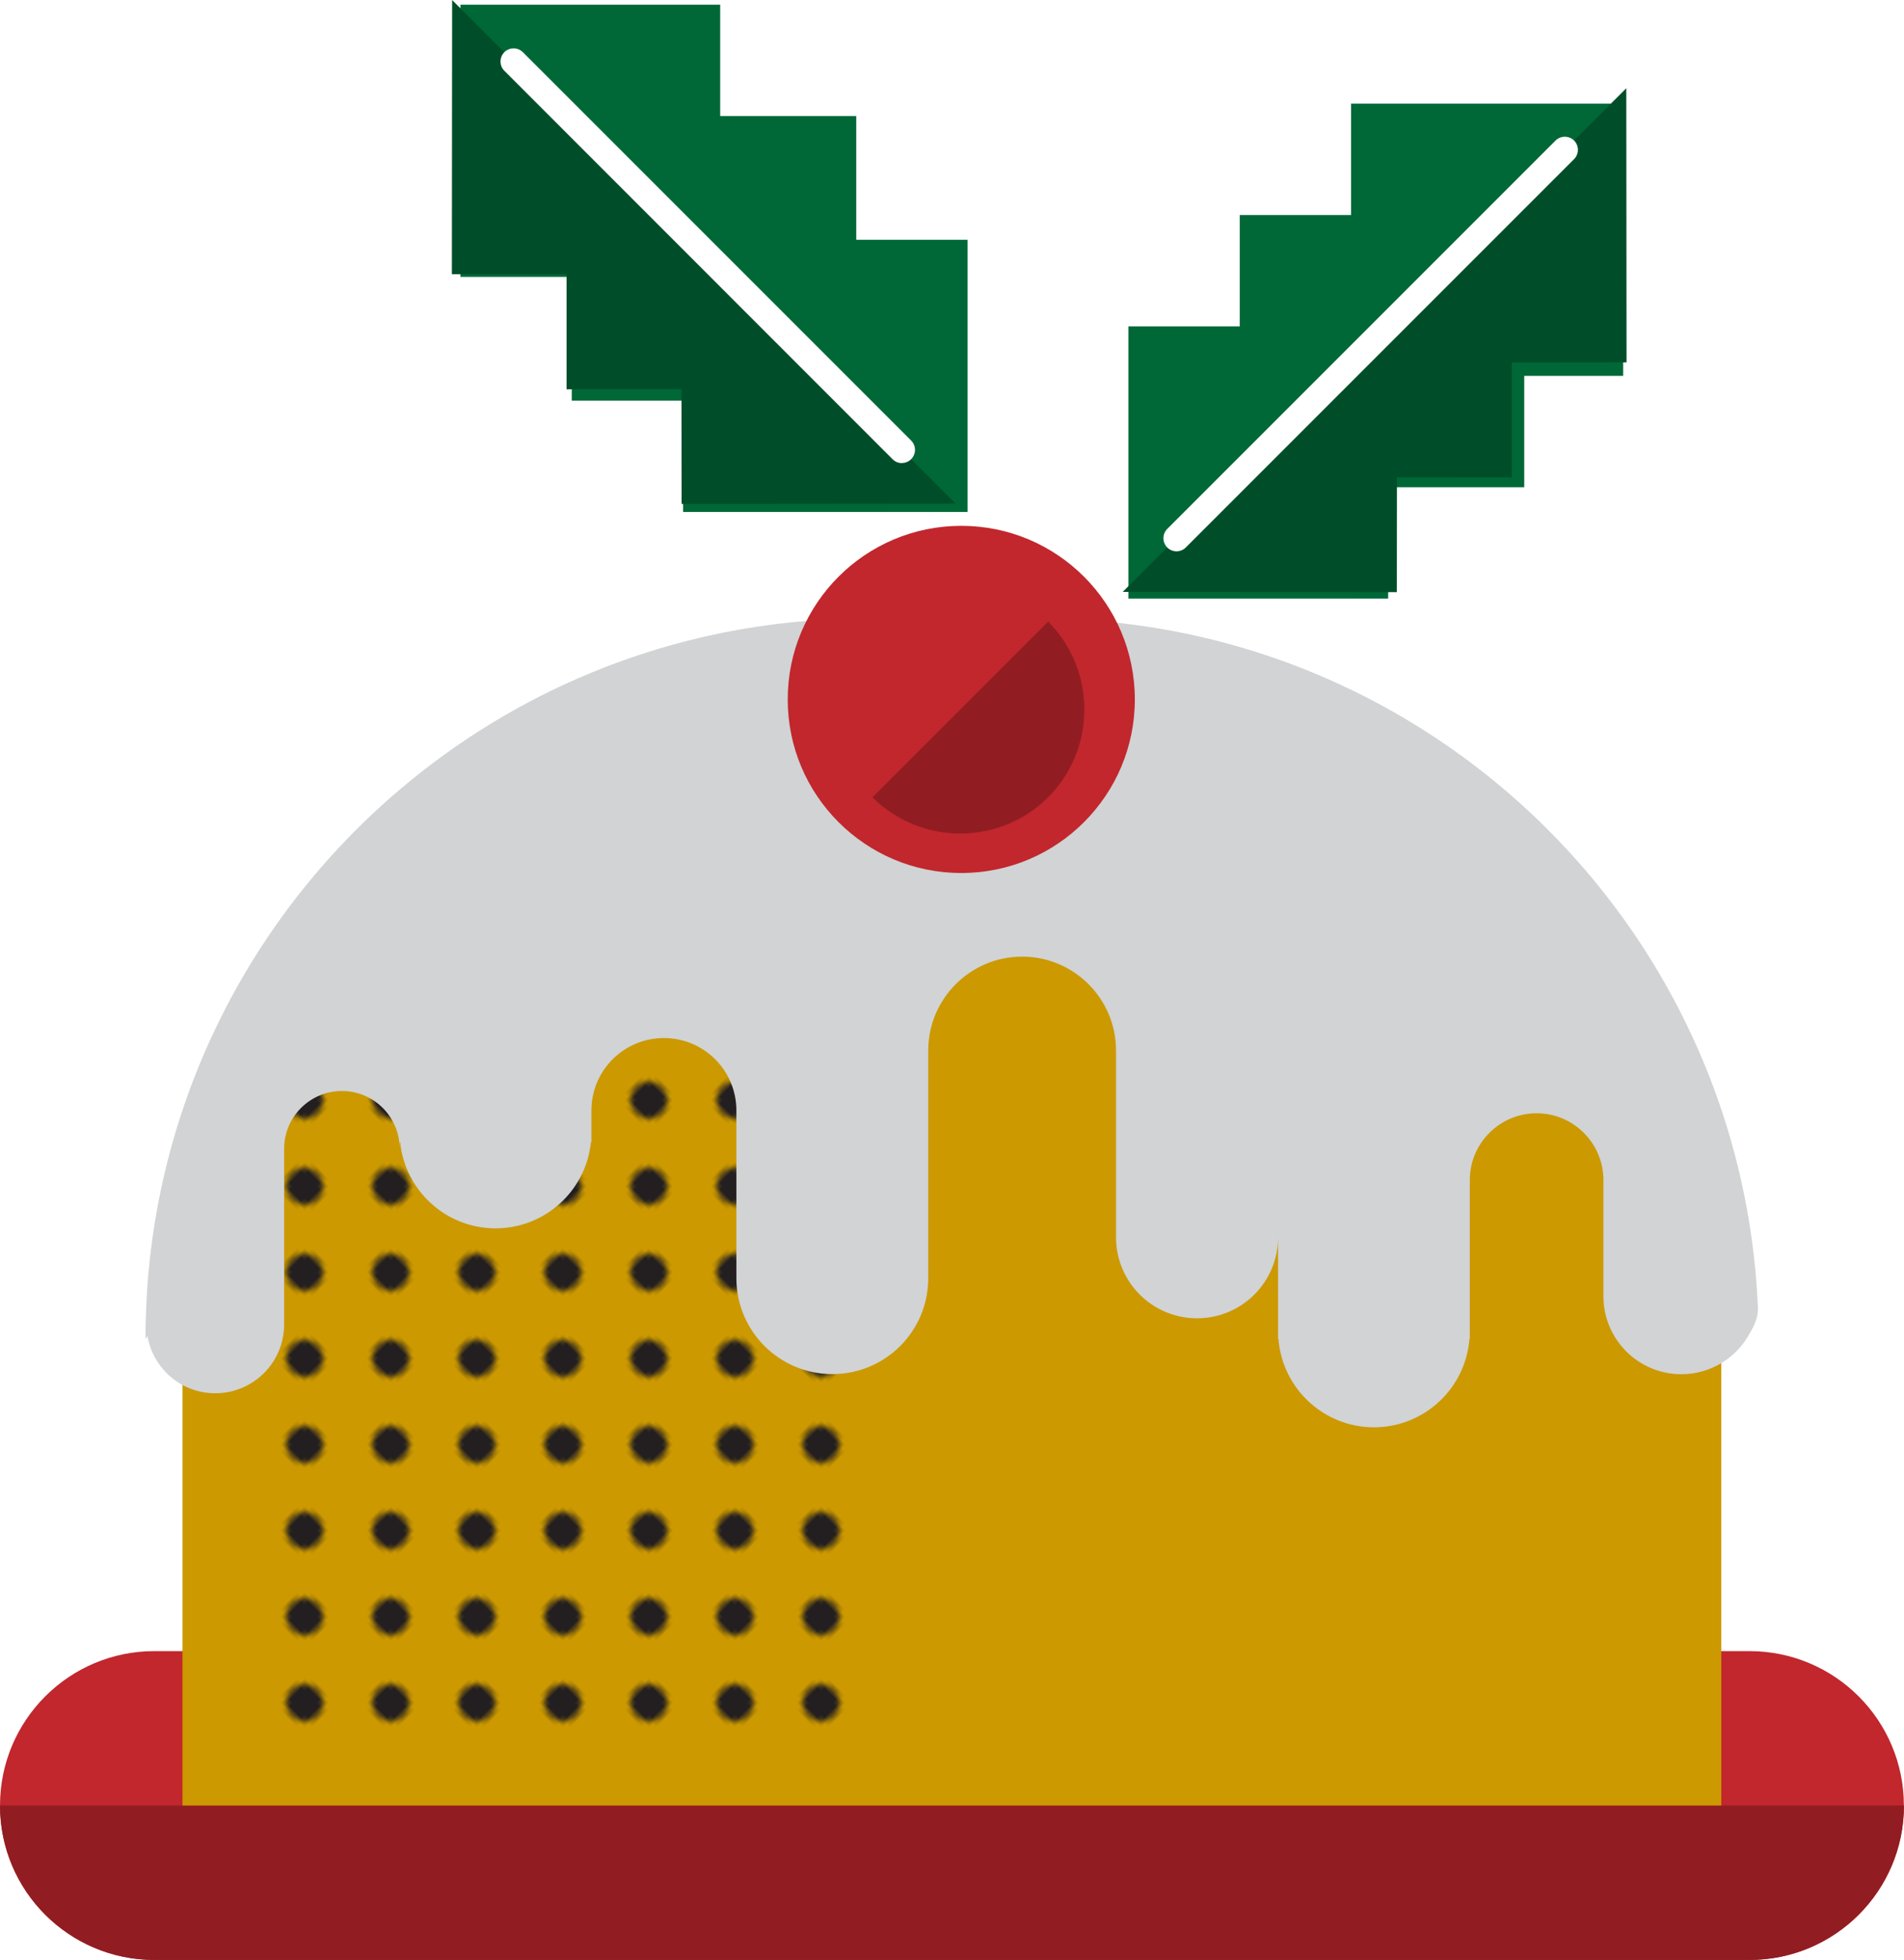 <?xml version="1.0" encoding="UTF-8"?>
<svg id="Layer_2" data-name="Layer 2" xmlns="http://www.w3.org/2000/svg" xmlns:xlink="http://www.w3.org/1999/xlink" viewBox="0 0 153.92 158.41">
  <defs>
    <style>
      .cls-1 {
        fill: #c1272d;
      }

      .cls-1, .cls-2, .cls-3, .cls-4, .cls-5, .cls-6, .cls-7, .cls-8, .cls-9, .cls-10 {
        stroke-width: 0px;
      }

      .cls-2 {
        fill: none;
      }

      .cls-3 {
        fill: #c90;
      }

      .cls-4 {
        fill: #fff;
      }

      .cls-5 {
        fill: #231f20;
      }

      .cls-6 {
        fill: url(#_6_dpi_30_);
      }

      .cls-7 {
        fill: #d1d3d4;
      }

      .cls-8 {
        fill: #911d22;
      }

      .cls-9 {
        fill: #006837;
      }

      .cls-10 {
        fill: #004e29;
      }
    </style>
    <pattern id="_6_dpi_30_" data-name="6 dpi 30%" x="0" y="0" width="48" height="48" patternTransform="translate(-5131.18 -3438.75) rotate(-135) scale(.41 -.41)" patternUnits="userSpaceOnUse" viewBox="0 0 48 48">
      <g>
        <rect class="cls-2" y="0" width="48" height="48"/>
        <g>
          <circle class="cls-5" cx="24" cy="48" r="3.6"/>
          <circle class="cls-5" cx="48" cy="48" r="3.6"/>
          <circle class="cls-5" cx="24" cy="24" r="3.6"/>
          <circle class="cls-5" cx="48" cy="24" r="3.6"/>
          <circle class="cls-5" cx="36" cy="36" r="3.6"/>
          <circle class="cls-5" cx="12" cy="36" r="3.6"/>
          <circle class="cls-5" cx="36" cy="12" r="3.6"/>
          <circle class="cls-5" cx="12" cy="12" r="3.6"/>
        </g>
        <g>
          <circle class="cls-5" cy="48" r="3.6"/>
          <circle class="cls-5" cy="24" r="3.6"/>
        </g>
        <g>
          <circle class="cls-5" cx="24" cy="0" r="3.6"/>
          <circle class="cls-5" cx="48" cy="0" r="3.6"/>
        </g>
        <circle class="cls-5" cy="0" r="3.6"/>
      </g>
    </pattern>
  </defs>
  <g id="Object">
    <g>
      <g>
        <path class="cls-1" d="m153.92,145.93c0,6.89-5.59,12.48-12.48,12.48H12.48c-6.89,0-12.48-5.59-12.48-12.48h0c0-6.89,5.59-12.48,12.48-12.48h128.95c6.89,0,12.48,5.59,12.48,12.48h0Z"/>
        <path class="cls-8" d="m0,145.93c0,6.89,5.59,12.48,12.48,12.48h128.95c6.89,0,12.48-5.59,12.48-12.48H0Z"/>
      </g>
      <path class="cls-3" d="m83.62,51.87h-13.33c-30.67,0-55.54,24.87-55.54,55.54v38.52h124.4v-38.52c0-30.67-24.87-55.54-55.54-55.54Z"/>
      <rect class="cls-6" x="22.19" y="82.1" width="49.12" height="57.84"/>
      <path class="cls-7" d="m142.12,105.92c-.49-12.69-5.04-24.34-12.39-33.68-10.66-13.55-27.21-22.25-45.78-22.25h-13.97c-7.85,0-15.33,1.56-22.16,4.37-5.68,2.34-10.9,5.55-15.51,9.46-4.05,3.44-7.62,7.41-10.6,11.82-5.75,8.51-9.31,18.62-9.87,29.52-.05,1.01-.08,2.03-.08,3.05l.16-.23c.45,2.63,2.73,4.63,5.48,4.63,3.08,0,5.57-2.49,5.57-5.57v-14.19h0c0-2.58,2.09-4.67,4.67-4.67s4.67,2.09,4.67,4.67v-.52h.04c.4,3.9,3.7,6.95,7.71,6.95s7.31-3.05,7.71-6.95h.04v-.8h0v-1.77h0c0-3.24,2.62-5.86,5.86-5.86s5.86,2.62,5.86,5.86v13.55c0,4.28,3.47,7.75,7.76,7.75s7.75-3.47,7.75-7.75v-18.4c0-4.19,3.4-7.59,7.59-7.59s7.59,3.4,7.59,7.59v15.09c0,3.62,2.93,6.55,6.55,6.55s6.55-2.93,6.55-6.55v7.61h0v.61h.03c.31,3.99,3.65,7.14,7.72,7.14s7.41-3.15,7.72-7.14h.03v-12.84c0-2.98,2.42-5.4,5.4-5.4s5.4,2.42,5.4,5.4v9.39c0,3.48,2.82,6.3,6.3,6.3,2.42,0,4.52-1.37,5.57-3.38,0,0,.64-1.01.61-1.77Z"/>
      <g>
        <g>
          <polygon class="cls-9" points="58.22 9.38 58.22 .38 37.22 .38 37.22 22.38 46.22 22.38 46.22 32.38 55.22 32.38 55.22 41.38 78.22 41.38 78.22 19.38 69.22 19.38 69.22 9.38 58.22 9.38"/>
          <polygon class="cls-10" points="77.26 40.71 55.1 40.73 55.09 31.45 45.8 31.46 45.8 22.17 36.53 22.16 36.55 0 77.26 40.71"/>
          <path class="cls-4" d="m72.91,37.43c-.27,0-.54-.1-.75-.31L40.77,5.72c-.41-.41-.41-1.09,0-1.5.41-.41,1.09-.41,1.5,0l31.39,31.39c.41.41.41,1.09,0,1.5-.21.21-.48.31-.75.31Z"/>
        </g>
        <g>
          <polygon class="cls-9" points="109.22 17.38 109.22 8.38 131.22 8.38 131.22 30.38 123.22 30.38 123.22 39.38 112.22 39.38 112.22 48.38 91.22 48.38 91.22 26.38 100.22 26.38 100.22 17.38 109.22 17.38"/>
          <polygon class="cls-10" points="90.76 47.84 112.92 47.86 112.93 38.58 122.22 38.59 122.22 29.3 131.49 29.29 131.47 7.13 90.76 47.84"/>
          <path class="cls-4" d="m95.11,44.56c.27,0,.54-.1.75-.31l31.39-31.39c.41-.41.41-1.09,0-1.5-.41-.41-1.09-.41-1.5,0l-31.39,31.39c-.41.41-.41,1.09,0,1.5.21.21.48.31.75.31Z"/>
        </g>
        <g>
          <circle class="cls-1" cx="77.71" cy="56.53" r="14.03"/>
          <path class="cls-8" d="m70.53,64.44c3.89,3.89,10.28,3.92,14.2,0s3.89-10.31,0-14.2l-14.2,14.2Z"/>
        </g>
      </g>
    </g>
  </g>
</svg>